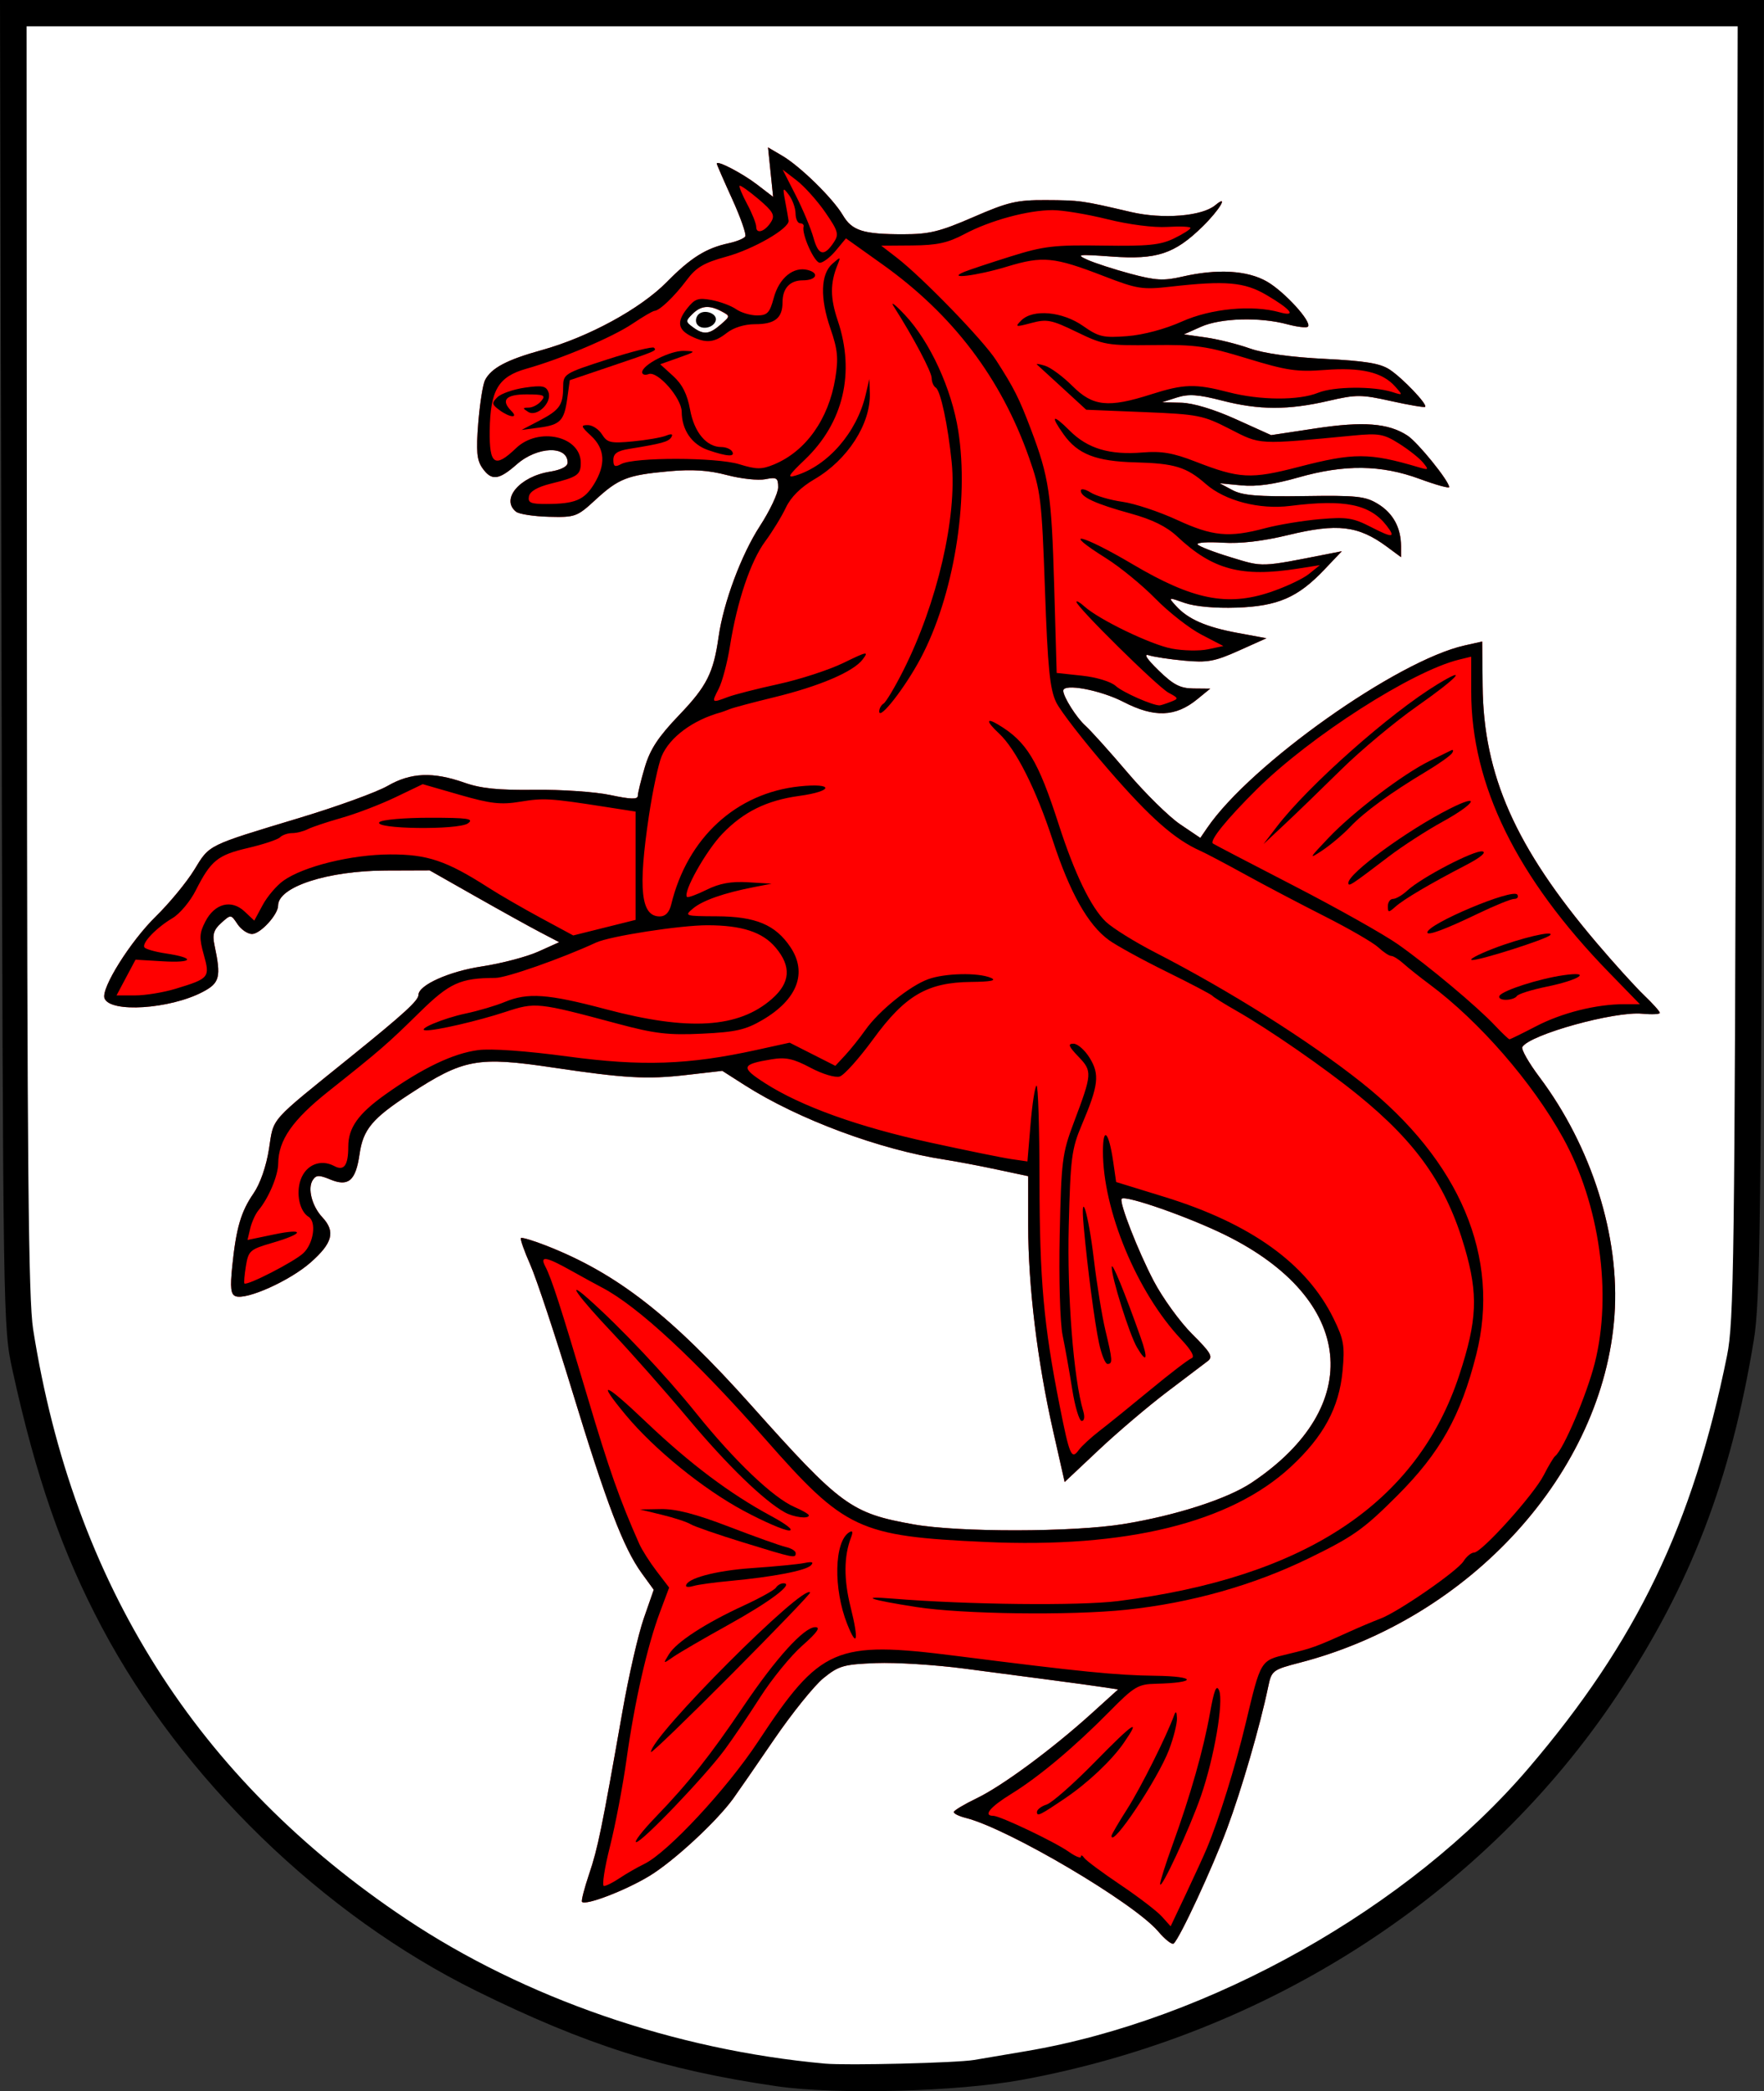 <?xml version="1.0" encoding="UTF-8" standalone="no"?>
<!-- Created with Inkscape (http://www.inkscape.org/) -->

<svg
   version="1.1"
   id="svg1115"
   width="536.197"
   height="635.558"
   viewBox="0 0 536.197 635.558"
   sodipodi:docname="1.svg"
   inkscape:version="1.2.2 (732a01da63, 2022-12-09, custom)"
   xmlns:inkscape="http://www.inkscape.org/namespaces/inkscape"
   xmlns:sodipodi="http://sodipodi.sourceforge.net/DTD/sodipodi-0.dtd"
   xmlns="http://www.w3.org/2000/svg"
   xmlns:svg="http://www.w3.org/2000/svg">
  <rect x="0" y="0" width="536.197" height="635.558" fill="#333333" stroke="none"/>
  <defs
     id="defs1119" />
  <sodipodi:namedview
     id="namedview1117"
     pagecolor="#ffffff"
     bordercolor="#000000"
     borderopacity="0.25"
     inkscape:showpageshadow="2"
     inkscape:pageopacity="0.0"
     inkscape:pagecheckerboard="0"
     inkscape:deskcolor="#d1d1d1"
     showgrid="false"
     inkscape:zoom="0.51316815"
     inkscape:cx="214.35469"
     inkscape:cy="85.741876"
     inkscape:window-width="1920"
     inkscape:window-height="1031"
     inkscape:window-x="0"
     inkscape:window-y="25"
     inkscape:window-maximized="1"
     inkscape:current-layer="layer4" />
  <g
     inkscape:groupmode="layer"
     id="layer4"
     inkscape:label="Layer 1">
    <path
       style="display:inline;fill:#000000;stroke-width:1.333"
       d="M 238.84,636.529 C 204.741,631.566 180.677,623.93 147.507,607.545 100.813,584.48 58.163,543.086 33.754,497.142 21.6,474.264 13.636,451.365 6.52,418.835 3.692,405.905 3.667,404.302 3.207,204.142 L 2.743,2.475 H 270.841 538.94 L 538.483,199.475 c -0.405,175.037 -0.7,198.487 -2.647,210.333 -7.007,42.638 -19.253,74.485 -41.457,107.814 -40.425,60.681 -106.099,103.14 -180.873,116.937 -19.782,3.65 -56.47,4.618 -74.667,1.97 z"
       transform="translate(-2.743,-2.475)"
       id="black" />
    <path
       style="fill:#ffffff;stroke-width:1.333"
       d="m 298.84,628.541 c 1.833,-0.313 8.928,-1.514 15.767,-2.668 55.883,-9.433 116.539,-43.596 152.806,-86.064 32.834,-38.449 49.917,-73.96 60.292,-125.333 2.088,-10.337 2.33,-28.586 2.758,-207.667 L 530.932,10.475 H 270.877 10.822 l 0.101,192.333 c 0.081,153.981 0.457,194.593 1.89,203.667 12.211,77.348 49.809,136.788 113.361,179.215 36.043,24.062 81.669,39.815 127.333,43.963 6.651,0.604 40.093,-0.216 45.333,-1.112 z"
       transform="translate(-2.743,-2.475)"
       id="white" />
    <g
       id="layer2"
       inkscape:label="Horse"
       transform="translate(31.666,44.803)">
      <path
         style="display:inline;fill:#ff0000;stroke-width:1.333"
         d="m 320.413,542.227 c -7.407,-8.743 -45.64,-31.294 -58.552,-34.535 -2.015,-0.506 -3.64,-1.304 -3.612,-1.775 0.028,-0.471 3.168,-2.355 6.978,-4.189 7.775,-3.742 22.954,-14.954 34.971,-25.83 l 8,-7.241 -4.667,-0.709 c -2.567,-0.39 -9.467,-1.337 -15.333,-2.105 -5.867,-0.768 -17.867,-2.346 -26.667,-3.508 -8.8,-1.161 -20.895,-1.923 -26.877,-1.692 -9.869,0.38 -11.352,0.803 -16,4.561 -2.817,2.278 -9.623,10.732 -15.123,18.786 -5.5,8.054 -11.055,16.09 -12.343,17.858 -5.171,7.093 -18.093,19.024 -25.434,23.484 -7.248,4.403 -19.342,9.055 -20.509,7.889 -0.282,-0.282 0.688,-4.079 2.156,-8.437 2.668,-7.921 3.81,-13.495 10.179,-49.679 1.867,-10.61 4.761,-23.218 6.43,-28.018 l 3.035,-8.726 -3.658,-5.045 c -5.536,-7.635 -10.697,-21.151 -21.078,-55.206 -5.19,-17.024 -10.945,-34.366 -12.79,-38.538 -1.845,-4.172 -3.125,-7.815 -2.844,-8.096 0.281,-0.281 3.739,0.753 7.684,2.298 21.523,8.427 37.918,21.201 62.382,48.603 27.24,30.511 30.251,32.717 49.306,36.115 13.691,2.442 48.403,2.393 63.714,-0.09 15.947,-2.586 31.625,-7.643 39.029,-12.588 34.823,-23.258 31.374,-55.825 -7.969,-75.247 -11.1,-5.479 -30.355,-12.216 -31.537,-11.033 -0.885,0.885 4.976,15.919 9.738,24.982 2.729,5.194 7.99,12.456 11.69,16.136 5.712,5.682 6.424,6.923 4.714,8.218 -1.107,0.839 -6.67,5.054 -12.361,9.366 -5.691,4.312 -15.02,12.236 -20.73,17.608 l -10.382,9.767 -3.53,-15.608 c -4.78,-21.137 -7.557,-43.992 -7.557,-62.209 v -15.131 l -9.667,-2.055 c -5.317,-1.13 -12.367,-2.466 -15.667,-2.969 -19.717,-3.004 -44.569,-12.25 -60.825,-22.63 l -6.825,-4.358 -11.175,1.284 c -11.679,1.342 -18.584,0.952 -40.166,-2.269 -23.067,-3.442 -27.294,-2.665 -43.675,8.027 -11.385,7.431 -14.167,10.765 -15.24,18.258 -1.156,8.078 -3.374,10.007 -8.882,7.725 -3.443,-1.426 -4.326,-1.398 -5.348,0.171 -1.64,2.519 -0.254,7.916 2.902,11.299 4.058,4.35 3.152,7.84 -3.569,13.756 -6.325,5.567 -19.531,11.493 -22.81,10.234 -1.443,-0.554 -1.665,-2.566 -0.998,-9.061 1.197,-11.662 2.646,-16.622 6.484,-22.193 2.015,-2.925 3.859,-8.234 4.685,-13.49 1.534,-9.758 -0.274,-7.719 24.833,-28 16.169,-13.061 20.609,-17.117 20.609,-18.827 0,-2.958 9.295,-7.134 19.223,-8.638 5.927,-0.898 13.651,-2.924 17.165,-4.503 l 6.388,-2.871 -5.721,-2.989 c -3.147,-1.644 -12.009,-6.555 -19.693,-10.913 l -13.972,-7.924 -13.361,0.048 c -17.668,0.064 -32.695,4.957 -32.695,10.645 0,2.757 -5.403,8.64 -7.934,8.64 -1.324,0 -3.309,-1.35 -4.411,-3 -2.002,-2.996 -2.008,-2.997 -4.936,-0.363 -2.29,2.059 -2.745,3.519 -2.077,6.667 2.086,9.835 1.646,11.582 -3.609,14.329 -9.985,5.218 -28.085,6.386 -29.798,1.924 -1.141,-2.972 7.833,-17.295 15.593,-24.889 4.122,-4.033 9.381,-10.414 11.687,-14.18 4.74,-7.741 3.701,-7.229 32.153,-15.823 11.367,-3.433 23.344,-7.787 26.617,-9.675 7.044,-4.064 13.798,-4.343 23.383,-0.966 4.993,1.759 10.35,2.301 21.333,2.158 8.067,-0.105 18.417,0.609 23,1.588 6.132,1.31 8.333,1.375 8.333,0.248 0,-0.843 0.959,-4.76 2.13,-8.705 1.632,-5.496 4.085,-9.215 10.494,-15.909 8.355,-8.727 10.387,-12.767 11.939,-23.733 1.471,-10.394 6.895,-24.949 12.529,-33.62 3.066,-4.719 5.575,-10.035 5.575,-11.814 0,-2.867 -0.445,-3.146 -3.914,-2.452 -2.153,0.431 -7.403,-0.139 -11.667,-1.265 -5.596,-1.478 -10.52,-1.796 -17.701,-1.143 -12.56,1.143 -15.215,2.181 -22.318,8.728 -5.519,5.087 -6.111,5.301 -14.081,5.097 -4.576,-0.118 -9.07,-0.809 -9.986,-1.537 -4.763,-3.781 1.083,-10.696 10.287,-12.168 3.373,-0.539 5.38,-1.571 5.38,-2.766 0,-5.258 -9.211,-4.95 -15.437,0.516 -5.539,4.864 -7.706,5.094 -10.493,1.116 -1.664,-2.375 -1.91,-5.117 -1.228,-13.667 0.469,-5.882 1.393,-11.745 2.053,-13.028 1.889,-3.674 6.634,-6.188 17.222,-9.122 14.164,-3.925 30,-12.544 38.032,-20.699 7.28,-7.392 11.928,-10.3 18.836,-11.788 2.375,-0.511 4.631,-1.437 5.014,-2.056 0.383,-0.619 -1.41,-5.748 -3.985,-11.397 -2.574,-5.649 -4.681,-10.483 -4.681,-10.743 0,-1.112 7.728,2.9 12.235,6.352 L 203.335,15.03 202.56,7.515 201.784,-2.881884e-6 206.095,2.531 c 5.473,3.213 15.414,12.953 18.428,18.057 2.802,4.744 6.162,5.807 18.341,5.807 7.922,0 11.148,-0.789 21.333,-5.219 10.512,-4.572 13.24,-5.212 22,-5.167 10.44,0.054 10.953,0.126 25.875,3.621 9.648,2.26 21.597,1.303 25.641,-2.053 4.275,-3.548 1.331,1.405 -3.85,6.478 -8.497,8.319 -13.924,10.11 -27.612,9.115 -10.273,-0.747 -10.996,-0.651 -7.388,0.977 2.2,0.993 8.078,2.901 13.062,4.242 7.665,2.061 10.096,2.198 15.768,0.889 10.623,-2.452 19.761,-1.928 25.71,1.474 5.368,3.07 13.837,12.379 12.49,13.726 -0.418,0.418 -3.252,0.089 -6.297,-0.73 -8.32,-2.24 -20.227,-1.897 -26.187,0.755 l -5.213,2.32 6.667,0.944 c 3.667,0.519 9.667,2.014 13.333,3.321 4.216,1.503 12.572,2.671 22.733,3.177 12.339,0.614 16.927,1.365 19.778,3.237 3.944,2.589 11.574,10.589 10.819,11.343 -0.247,0.247 -4.894,-0.54 -10.326,-1.748 -9.103,-2.025 -10.599,-2.03 -19.09,-0.061 -12.204,2.83 -21.069,2.808 -32.286,-0.082 -7.323,-1.887 -10.195,-2.082 -13.774,-0.939 l -4.521,1.444 5.832,0.136 c 3.611,0.084 9.929,1.986 16.59,4.993 l 10.758,4.857 13.531,-2.05 c 14.498,-2.197 22.139,-1.598 27.919,2.189 3.143,2.059 12.594,13.732 12.67,15.648 0.019,0.459 -4.017,-0.659 -8.967,-2.483 -11.706,-4.316 -22.889,-4.445 -36.932,-0.428 -7.251,2.074 -12.695,2.83 -17.235,2.394 l -6.636,-0.638 3.901,2.079 c 3.063,1.632 7.769,2.022 21.901,1.814 15.973,-0.235 18.492,0.037 22.367,2.415 4.565,2.802 6.967,7.226 6.967,12.834 v 3.314 l -4.333,-3.204 c -8.628,-6.379 -15.036,-7.137 -29.886,-3.537 -7.804,1.892 -14.563,2.682 -20.022,2.34 -4.533,-0.284 -7.952,-0.049 -7.599,0.523 0.353,0.572 4.905,2.334 10.114,3.916 9.977,3.03 8.755,3.074 29.726,-1.055 l 4,-0.787 -5.333,5.613 c -8.045,8.467 -14.129,11.098 -26.667,11.529 -6.471,0.223 -12.67,-0.34 -15.76,-1.429 -5.06,-1.784 -5.078,-1.778 -2.67,0.882 3.672,4.057 9.154,6.461 18.792,8.24 l 8.729,1.611 -8.43,3.783 c -7.291,3.272 -9.528,3.68 -16.562,3.024 -4.473,-0.418 -9.325,-1.154 -10.782,-1.637 -1.672,-0.554 -0.577,1.14 2.965,4.587 4.533,4.411 6.589,5.474 10.667,5.513 l 5.052,0.048 -3.931,3.213 c -6.626,5.416 -13.063,5.655 -22.41,0.834 -7.081,-3.652 -18.326,-5.745 -18.326,-3.41 0,1.845 4.014,8.197 6.7,10.604 1.635,1.465 7.407,7.878 12.827,14.252 5.42,6.374 12.617,13.453 15.993,15.731 l 6.138,4.143 2.098,-3.065 c 13.241,-19.345 57.693,-50.835 78.244,-55.429 l 5.333,-1.192 0.132,13.445 c 0.267,27.195 9.959,49.054 34.634,78.112 5.293,6.233 11.786,13.401 14.429,15.928 2.643,2.527 4.805,4.943 4.805,5.369 0,0.426 -2.405,0.544 -5.344,0.264 -8.444,-0.805 -34.102,6.307 -36.448,10.103 -0.414,0.67 1.913,4.769 5.17,9.11 15.932,21.229 24.54,48.548 22.841,72.489 -3.375,47.552 -43.626,91.995 -95.543,105.497 -8.421,2.19 -8.687,2.392 -9.732,7.412 -2.481,11.914 -8.089,31.225 -12.516,43.105 -4.514,12.111 -14.276,33.132 -16.194,34.872 -0.495,0.449 -2.603,-1.194 -4.685,-3.651 z"
         id="red" />
      <g
         id="layer1-3"
         inkscape:label="Lines"
         style="display:inline;fill:#000000">
        <path
           style="fill:#000000;stroke-width:1.333"
           d="m 119.451,245.596 c 0.727,-0.733 7.6,-1.333 15.272,-1.333 11.621,0 13.563,0.284 11.635,1.698 -2.877,2.11 -29.01,1.755 -26.907,-0.365 z"
           transform="translate(-35.774,-40.534)"
           id="path1322" />
        <path
           style="fill:#000000;stroke-width:1.333"
           d="m 392.256,246.93 c 9.564,-12.481 34.381,-34.469 48.785,-43.223 9.776,-5.941 6.043,-1.905 -6.121,6.617 -6.756,4.733 -17.152,13.406 -23.103,19.273 -5.951,5.867 -13.706,13.367 -17.234,16.667 l -6.414,6 z"
           transform="translate(-35.774,-40.534)"
           id="path1320" />
        <path
           style="fill:#000000;stroke-width:1.333"
           d="m 407.971,250.341 c 7.48,-7.864 22.667,-19.412 30.695,-23.341 2.918,-1.428 5.848,-2.871 6.511,-3.206 0.663,-0.335 0.813,0.026 0.333,0.802 -0.48,0.777 -4.023,3.296 -7.873,5.598 -10.778,6.446 -18.852,12.329 -23.117,16.846 -2.135,2.261 -5.982,5.506 -8.549,7.21 -4.187,2.781 -3.982,2.379 2,-3.91 z"
           transform="translate(-35.774,-40.534)"
           id="path1318" />
        <path
           style="fill:#000000;stroke-width:1.333"
           d="m 413.971,264.041 c 0,-2.894 17.846,-15.948 30.721,-22.472 9.825,-4.979 8.011,-1.652 -2.143,3.929 -4.816,2.647 -12.092,7.352 -16.17,10.456 -11.742,8.936 -12.407,9.37 -12.407,8.088 z"
           transform="translate(-35.774,-40.534)"
           id="path1316" />
        <path
           style="fill:#000000;stroke-width:1.333"
           d="m 425.971,271.136 c 0,-1.214 0.711,-2.207 1.581,-2.207 0.869,0 2.819,-1.143 4.333,-2.54 4.312,-3.979 20.45,-12.383 22.847,-11.897 1.307,0.265 -0.656,1.898 -4.967,4.133 -10.863,5.633 -18.877,10.356 -21.461,12.648 -2.116,1.877 -2.333,1.864 -2.333,-0.137 z"
           transform="translate(-35.774,-40.534)"
           id="path1314" />
        <path
           style="fill:#000000;stroke-width:1.333"
           d="m 437.971,279.134 c 0,-2.599 26.082,-13.561 27.358,-11.498 0.44,0.712 0.012,1.294 -0.95,1.294 -0.962,0 -5.948,2.024 -11.079,4.497 -9.807,4.727 -15.329,6.783 -15.329,5.707 z"
           transform="translate(-35.774,-40.534)"
           id="path1312" />
        <path
           style="fill:#000000;stroke-width:1.333"
           d="m 457.971,284.047 c 8.172,-3.171 18.792,-5.687 17.333,-4.106 -1.142,1.238 -21.265,7.66 -23.695,7.562 -1.268,-0.051 1.595,-1.606 6.361,-3.456 z"
           transform="translate(-35.774,-40.534)"
           id="path1310" />
        <path
           style="fill:#000000;stroke-width:1.333"
           d="m 459.908,298.365 c 1.013,-1.639 11.917,-5.144 19.396,-6.235 8.961,-1.307 5.012,1.411 -5.039,3.468 -4.605,0.942 -8.69,2.227 -9.079,2.856 -0.388,0.629 -1.906,1.143 -3.373,1.143 -1.467,0 -2.324,-0.554 -1.906,-1.231 z"
           transform="translate(-35.774,-40.534)"
           id="path1308" />
        <path
           style="fill:#ffffff;stroke-width:1.333"
           d="m 219.02,98.663 c 2.933,-2.544 2.936,-2.585 0.292,-4 -3.763,-2.014 -6.305,-1.782 -8.9,0.813 -2.102,2.102 -2.092,2.354 0.16,4 3.254,2.379 4.957,2.215 8.448,-0.813 z"
           id="path1303"
           transform="translate(-31.666,-44.803)" />
        <path
           style="fill:#000000;stroke-width:1.333"
           d="m 215.945,94.221 c -0.518,-0.838 -0.314,-2.151 0.453,-2.918 1.792,-1.792 5.97,-0.229 5.241,1.961 -0.742,2.229 -4.515,2.863 -5.693,0.957 z"
           transform="translate(-35.774,-40.534)"
           id="path1306" />
        <path
           style="fill:#000000;stroke-width:1.333"
           d="m 214.383,98.004 c -4.222,-2.04 -4.641,-4.422 -1.484,-8.436 2.399,-3.05 3.426,-3.41 7.524,-2.642 2.61,0.49 5.96,1.741 7.444,2.78 1.484,1.039 4.341,1.89 6.35,1.89 3.133,0 3.856,-0.759 5.089,-5.337 1.629,-6.049 5.979,-9.608 10.347,-8.466 3.634,0.95 2.593,3.136 -1.494,3.136 -3.951,0 -6.188,2.41 -6.188,6.667 0,4.815 -2.33,6.667 -8.39,6.667 -3.171,0 -6.509,1.037 -8.58,2.667 -3.742,2.944 -6.23,3.195 -10.619,1.074 z m 8.811,-3.644 c 2.933,-2.544 2.936,-2.585 0.292,-4 -3.763,-2.014 -6.305,-1.782 -8.9,0.813 -2.102,2.102 -2.092,2.354 0.16,4 3.254,2.379 4.957,2.215 8.448,-0.813 z"
           transform="translate(-35.774,-40.534)"
           id="path1304" />
        <path
           style="fill:#000000;stroke-width:1.333"
           d="m 155.893,120.345 c -2.299,-1.704 -2.365,-2.14 -0.588,-3.897 1.1,-1.088 4.843,-2.392 8.318,-2.897 5.248,-0.763 6.465,-0.536 7.185,1.341 1.21,3.152 -3.479,7.722 -6.17,6.015 -1.738,-1.103 -1.716,-1.272 0.17,-1.289 1.194,-0.011 2.917,-0.92 3.83,-2.02 1.435,-1.729 0.824,-2 -4.503,-2 -6.315,0 -7.886,1.744 -4.563,5.067 2.252,2.252 -0.536,2.011 -3.678,-0.319 z"
           transform="translate(-35.774,-40.534)"
           id="path1302" />
        <path
           style="fill:#000000;stroke-width:1.333"
           d="m 167.9,123.656 c 6.293,-3.288 7.358,-4.759 7.384,-10.205 0.02,-4.073 0.256,-4.222 13.429,-8.48 7.375,-2.384 13.761,-3.982 14.191,-3.552 0.896,0.896 0.887,0.9 -14.266,6.026 l -11.333,3.834 -0.76,5.519 c -0.942,6.844 -2.118,8.051 -8.689,8.919 l -5.218,0.689 z"
           transform="translate(-35.774,-40.534)"
           id="path1300" />
        <path
           style="fill:#000000;stroke-width:1.333"
           d="m 219.34,132.521 c -4.934,-1.695 -7.983,-6.118 -8.015,-11.628 -0.024,-4.185 -7.332,-12.513 -10.06,-11.466 -1.078,0.413 -1.959,0.162 -1.959,-0.559 0,-2.254 8.476,-6.6 12.667,-6.495 3.794,0.095 3.712,0.202 -1.591,2.081 l -5.591,1.981 3.936,3.581 c 2.781,2.53 4.289,5.525 5.141,10.207 1.257,6.915 4.985,11.374 9.509,11.374 1.342,0 2.811,0.6 3.264,1.333 1.067,1.726 -1.505,1.582 -7.299,-0.409 z"
           transform="translate(-35.774,-40.534)"
           id="path1298" />
        <path
           style="fill:#000000;stroke-width:1.333"
           d="m 271.359,212.008 c -0.03,-0.873 0.561,-1.968 1.312,-2.433 0.752,-0.465 3.471,-5.023 6.043,-10.13 10.278,-20.41 16.347,-46.536 14.677,-63.183 -1.131,-11.275 -3.378,-21.817 -4.842,-22.722 -0.684,-0.423 -1.244,-1.726 -1.244,-2.895 0,-1.893 -5.608,-12.487 -11.496,-21.716 -1.17,-1.833 0.37,-0.67 3.422,2.584 7.557,8.06 14.142,22.386 16.153,35.141 3.374,21.399 -1.437,50.41 -11.484,69.248 -4.721,8.851 -12.45,18.777 -12.541,16.105 z"
           transform="translate(-35.774,-40.534)"
           id="path1296" />
        <path
           style="fill:#000000;stroke-width:1.333"
           d="m 349.708,405.222 c -2.294,-3.919 -7.781,-21.404 -7.668,-24.436 0.064,-1.721 3.855,7.508 8.735,21.27 2.418,6.818 1.926,8.277 -1.067,3.166 z"
           transform="translate(-35.774,-40.534)"
           id="path1294" />
        <path
           style="fill:#000000;stroke-width:1.333"
           d="m 338.172,403.93 c -1.336,-6.248 -3.518,-22.879 -4.651,-35.449 -1.098,-12.185 1.395,-4.211 3.059,9.783 0.916,7.7 2.503,17.498 3.528,21.774 2.195,9.16 2.262,10.226 0.64,10.226 -0.673,0 -1.832,-2.85 -2.577,-6.333 z"
           transform="translate(-35.774,-40.534)"
           id="path1292" />
        <path
           style="fill:#000000;stroke-width:1.333"
           d="m 330.02,417.93 c -0.84,-5.317 -2.15,-12.667 -2.91,-16.333 -0.783,-3.774 -1.165,-17.079 -0.881,-30.667 0.47,-22.436 0.748,-24.651 4.269,-34 5.631,-14.952 5.677,-15.613 1.396,-20.082 -2.977,-3.108 -3.284,-3.918 -1.485,-3.918 1.248,0 3.466,1.95 4.93,4.333 3.086,5.027 2.697,8.323 -2.401,20.333 -3.084,7.266 -3.448,10.08 -3.966,30.667 -0.53,21.069 1.467,46.598 4.406,56.333 0.528,1.75 0.336,3 -0.462,3 -0.752,0 -2.055,-4.35 -2.895,-9.667 z"
           transform="translate(-35.774,-40.534)"
           id="path1290" />
        <path
           style="fill:#000000;stroke-width:1.333"
           d="m 242.638,455.359 c -6.415,-3.583 -17.447,-14.281 -29.249,-28.363 -6.998,-8.35 -17.38,-20.101 -23.071,-26.114 -10.455,-11.048 -14.545,-16.753 -7.612,-10.619 9.951,8.805 23.584,23.248 33.021,34.984 11.682,14.527 23.417,25.715 29.911,28.516 2.383,1.028 4.333,2.161 4.333,2.518 0,1.176 -4.617,0.596 -7.333,-0.922 z"
           transform="translate(-35.774,-40.534)"
           id="path1288" />
        <path
           style="fill:#000000;stroke-width:1.333"
           d="m 230.162,454.903 c -12.346,-6.628 -27.188,-18.685 -35.858,-29.128 -9.064,-10.919 -6.601,-10.038 6.325,2.263 13.218,12.578 25.357,21.699 37.831,28.423 4.799,2.587 7.075,4.411 5.511,4.416 -1.467,0.004 -7.681,-2.684 -13.809,-5.974 z"
           transform="translate(-35.774,-40.534)"
           id="path1286" />
        <path
           style="fill:#000000;stroke-width:1.333"
           d="m 229.971,464.495 c -7.7,-2.372 -14.879,-4.859 -15.952,-5.528 -1.074,-0.668 -4.974,-1.949 -8.667,-2.846 l -6.714,-1.631 6.419,-0.113 c 4.522,-0.08 10.63,1.506 20.667,5.367 7.836,3.014 15.597,5.784 17.247,6.155 1.65,0.371 3,1.205 3,1.853 0,1.64 -0.307,1.578 -16,-3.257 z"
           transform="translate(-35.774,-40.534)"
           id="path1284" />
        <path
           style="fill:#000000;stroke-width:1.333"
           d="m 212.638,477.72 c 0,-2.23 8.966,-4.65 20.027,-5.406 6.952,-0.475 14.139,-1.173 15.973,-1.552 2.351,-0.486 2.922,-0.269 1.938,0.734 -1.562,1.593 -11.578,3.515 -24.605,4.722 -4.767,0.442 -9.717,1.122 -11,1.513 -1.283,0.391 -2.333,0.385 -2.333,-0.012 z"
           transform="translate(-35.774,-40.534)"
           id="path1282" />
        <path
           style="fill:#000000;stroke-width:1.333"
           d="m 282.673,484.146 c -14.183,-2.204 -17.619,-3.401 -7.369,-2.567 22.982,1.87 56.856,2.239 68.688,0.75 56.785,-7.147 90.933,-29.78 103.705,-68.732 5.448,-16.615 5.779,-24.445 1.635,-38.667 -5.529,-18.973 -14.525,-31.853 -32.382,-46.36 -10.17,-8.262 -27.073,-19.969 -36.978,-25.611 -3.667,-2.089 -6.967,-4.149 -7.333,-4.58 -0.367,-0.43 -6.667,-3.738 -14,-7.351 -7.333,-3.613 -15.199,-7.929 -17.48,-9.592 -6.366,-4.642 -11.86,-14.415 -17.061,-30.348 -5.043,-15.45 -11.169,-27.629 -16.312,-32.428 -3.908,-3.647 -4.065,-4.965 -0.325,-2.742 8.713,5.181 12.17,10.867 18.451,30.345 4.85,15.039 9.827,25.31 14.355,29.622 2.038,1.941 8.805,6.151 15.039,9.356 22.547,11.592 46.659,26.79 62.667,39.497 29.962,23.784 42.341,53.14 34.869,82.689 -4.73,18.706 -10.961,29.812 -24.091,42.943 -10.143,10.143 -13.296,12.373 -26.803,18.957 -16.879,8.227 -35.88,13.584 -55.509,15.649 -16.864,1.774 -49.764,1.347 -63.764,-0.829 z"
           transform="translate(-35.774,-40.534)"
           id="path1280" />
        <path
           style="fill:#000000;stroke-width:1.333"
           d="m 261.631,489.318 c -4.264,-10.74 -3.955,-25.068 0.603,-27.884 1.048,-0.647 1.218,-0.145 0.545,1.609 -2.186,5.696 -2.221,12.73 -0.106,21.164 2.519,10.046 1.976,12.712 -1.042,5.111 z"
           transform="translate(-35.774,-40.534)"
           id="path1278" />
        <path
           style="fill:#000000;stroke-width:1.333"
           d="m 207.445,498.494 c 2.297,-3.726 11.02,-9.4 22.796,-14.829 4.915,-2.266 9.301,-4.708 9.745,-5.428 0.445,-0.719 1.466,-1.308 2.27,-1.308 3.36,0 -4.002,5.552 -16.703,12.595 -7.47,4.143 -15.019,8.535 -16.775,9.759 -3.16,2.204 -3.174,2.195 -1.333,-0.79 z"
           transform="translate(-35.774,-40.534)"
           id="path1276" />
        <path
           style="fill:#000000;stroke-width:1.333"
           d="m 201.971,528.218 c 0,-4.777 46.595,-51.459 48.384,-48.474 0.171,0.286 -10.645,11.532 -24.036,24.992 -13.391,13.46 -24.347,24.027 -24.347,23.482 z"
           transform="translate(-35.774,-40.534)"
           id="path1274" />
        <path
           style="fill:#000000;stroke-width:1.333"
           d="m 319.305,546.432 c 0,-0.727 1.315,-1.74 2.923,-2.25 1.608,-0.51 8.208,-6.324 14.667,-12.92 11.808,-12.058 14.214,-13.656 8.84,-5.871 -3.671,5.318 -10.889,12.147 -17.763,16.805 -7.758,5.257 -8.667,5.701 -8.667,4.236 z"
           transform="translate(-35.774,-40.534)"
           id="path1272" />
        <path
           style="fill:#000000;stroke-width:1.333"
           d="m 341.971,553.701 c 0,-0.396 2.143,-4.07 4.762,-8.164 4.1,-6.409 12.039,-22.281 14.309,-28.607 0.467,-1.3 0.755,-0.956 0.823,0.986 0.058,1.642 -1.022,5.952 -2.399,9.576 -3.407,8.966 -17.496,30.071 -17.496,26.209 z"
           transform="translate(-35.774,-40.534)"
           id="path1270" />
        <path
           style="fill:#000000;stroke-width:1.333"
           d="m 203.445,547.93 c 9.945,-10.316 16.493,-18.577 26.661,-33.634 9.934,-14.71 18.4,-24.033 21.824,-24.033 1.707,0 0.55,1.643 -3.941,5.596 -3.497,3.078 -9.251,10.128 -12.788,15.667 -3.537,5.539 -8.41,12.739 -10.83,16.001 -6.096,8.218 -25.095,28.069 -26.863,28.069 -0.799,0 1.873,-3.45 5.937,-7.667 z"
           transform="translate(-35.774,-40.534)"
           id="path1268" />
        <path
           style="fill:#000000;stroke-width:1.333"
           d="m 356.744,568.36 c -0.058,-0.68 1.65,-6.08 3.797,-12 5.431,-14.977 9.397,-28.939 11.366,-40.012 1.243,-6.992 1.954,-8.762 2.76,-6.872 1.449,3.398 -1.485,20.487 -5.515,32.121 -3.413,9.852 -12.228,28.865 -12.408,26.763 z"
           transform="translate(-35.774,-40.534)"
           id="path1266" />
        <path
           style="display:inline;fill:#000000;stroke-width:1.333"
           d="m 356.187,582.761 c -7.407,-8.743 -45.64,-31.294 -58.552,-34.535 -2.015,-0.506 -3.64,-1.304 -3.612,-1.775 0.029,-0.47 3.168,-2.355 6.978,-4.189 7.775,-3.742 22.954,-14.954 34.971,-25.83 l 8,-7.241 -4.667,-0.709 c -2.567,-0.39 -9.467,-1.337 -15.333,-2.105 -5.867,-0.768 -17.867,-2.346 -26.667,-3.508 -8.8,-1.161 -20.895,-1.923 -26.877,-1.692 -9.87,0.38 -11.352,0.803 -16,4.561 -2.817,2.278 -9.623,10.732 -15.123,18.786 -5.5,8.054 -11.055,16.09 -12.343,17.858 -5.171,7.093 -18.093,19.024 -25.434,23.484 -7.248,4.403 -19.342,9.055 -20.509,7.889 -0.282,-0.282 0.688,-4.079 2.156,-8.437 2.668,-7.921 3.81,-13.495 10.179,-49.679 1.867,-10.61 4.761,-23.218 6.43,-28.018 l 3.035,-8.726 -3.658,-5.045 c -5.536,-7.635 -10.697,-21.151 -21.078,-55.206 -5.19,-17.024 -10.945,-34.366 -12.79,-38.538 -1.845,-4.172 -3.125,-7.815 -2.844,-8.096 0.281,-0.281 3.739,0.753 7.684,2.298 21.523,8.427 37.918,21.201 62.382,48.603 27.24,30.511 30.251,32.717 49.306,36.116 13.691,2.442 48.403,2.393 63.714,-0.09 15.947,-2.586 31.625,-7.643 39.029,-12.588 34.823,-23.258 31.374,-55.825 -7.969,-75.247 -11.1,-5.479 -30.355,-12.216 -31.537,-11.033 -0.885,0.885 4.976,15.919 9.738,24.982 2.729,5.194 7.99,12.456 11.69,16.136 5.712,5.682 6.424,6.923 4.714,8.218 -1.107,0.839 -6.67,5.054 -12.361,9.366 -5.691,4.312 -15.02,12.236 -20.73,17.608 l -10.382,9.767 -3.53,-15.608 c -4.78,-21.137 -7.557,-43.992 -7.557,-62.209 v -15.131 l -9.667,-2.055 c -5.317,-1.13 -12.367,-2.466 -15.667,-2.969 -19.717,-3.004 -44.569,-12.25 -60.825,-22.63 l -6.825,-4.358 -11.175,1.284 c -11.679,1.342 -18.584,0.952 -40.166,-2.269 -23.067,-3.442 -27.294,-2.665 -43.675,8.027 -11.385,7.431 -14.167,10.765 -15.24,18.258 -1.156,8.078 -3.374,10.007 -8.882,7.725 -3.443,-1.426 -4.326,-1.398 -5.348,0.171 -1.64,2.519 -0.254,7.916 2.902,11.299 4.058,4.35 3.152,7.84 -3.569,13.756 -6.325,5.567 -19.531,11.493 -22.81,10.234 -1.443,-0.554 -1.665,-2.566 -0.998,-9.061 1.197,-11.662 2.646,-16.622 6.484,-22.193 2.015,-2.925 3.859,-8.234 4.685,-13.49 1.534,-9.758 -0.274,-7.719 24.833,-28 16.169,-13.061 20.609,-17.117 20.609,-18.827 0,-2.958 9.295,-7.134 19.223,-8.638 5.927,-0.898 13.651,-2.924 17.165,-4.503 l 6.388,-2.871 -5.721,-2.989 c -3.147,-1.644 -12.009,-6.555 -19.693,-10.913 l -13.972,-7.924 -13.361,0.048 c -17.668,0.064 -32.695,4.957 -32.695,10.645 0,2.757 -5.403,8.64 -7.934,8.64 -1.324,0 -3.309,-1.35 -4.411,-3 -2.002,-2.996 -2.008,-2.997 -4.936,-0.363 -2.29,2.059 -2.745,3.519 -2.077,6.667 2.086,9.835 1.646,11.582 -3.609,14.329 -9.985,5.218 -28.085,6.386 -29.798,1.924 -1.141,-2.972 7.833,-17.295 15.593,-24.889 4.122,-4.033 9.381,-10.414 11.687,-14.18 4.74,-7.741 3.701,-7.229 32.153,-15.823 11.367,-3.433 23.344,-7.787 26.617,-9.675 7.044,-4.064 13.798,-4.343 23.383,-0.966 4.993,1.759 10.35,2.301 21.333,2.158 8.067,-0.105 18.417,0.609 23,1.588 6.132,1.31 8.333,1.375 8.333,0.248 0,-0.843 0.959,-4.76 2.13,-8.705 1.632,-5.496 4.085,-9.215 10.494,-15.909 8.355,-8.727 10.387,-12.767 11.939,-23.733 1.471,-10.394 6.895,-24.949 12.529,-33.62 3.066,-4.719 5.575,-10.035 5.575,-11.814 0,-2.867 -0.445,-3.146 -3.914,-2.452 -2.153,0.431 -7.403,-0.139 -11.667,-1.265 -5.596,-1.478 -10.52,-1.796 -17.701,-1.143 -12.56,1.143 -15.215,2.181 -22.318,8.728 -5.519,5.087 -6.111,5.301 -14.081,5.097 -4.576,-0.118 -9.07,-0.809 -9.986,-1.537 -4.763,-3.781 1.083,-10.696 10.287,-12.168 3.373,-0.539 5.38,-1.571 5.38,-2.766 0,-5.258 -9.211,-4.95 -15.437,0.516 -5.539,4.864 -7.706,5.094 -10.493,1.116 -1.664,-2.375 -1.91,-5.117 -1.228,-13.667 0.469,-5.882 1.393,-11.745 2.053,-13.028 1.889,-3.674 6.634,-6.188 17.222,-9.122 14.164,-3.925 30,-12.544 38.032,-20.699 7.28,-7.392 11.928,-10.3 18.836,-11.788 2.375,-0.511 4.631,-1.437 5.014,-2.056 0.383,-0.619 -1.41,-5.748 -3.985,-11.397 -2.574,-5.649 -4.681,-10.483 -4.681,-10.743 0,-1.112 7.728,2.9 12.235,6.352 l 4.902,3.754 -0.776,-7.515 -0.776,-7.515 4.311,2.531 c 5.473,3.213 15.414,12.953 18.428,18.057 2.802,4.744 6.162,5.807 18.341,5.807 7.922,0 11.148,-0.789 21.333,-5.219 10.512,-4.572 13.24,-5.212 22,-5.167 10.44,0.054 10.953,0.126 25.875,3.621 9.648,2.26 21.597,1.303 25.641,-2.053 4.275,-3.548 1.331,1.405 -3.85,6.478 -8.497,8.319 -13.924,10.11 -27.612,9.115 -10.273,-0.747 -10.996,-0.651 -7.388,0.977 2.2,0.993 8.078,2.901 13.062,4.242 7.665,2.061 10.096,2.198 15.768,0.889 10.623,-2.452 19.761,-1.928 25.71,1.474 5.368,3.07 13.837,12.379 12.49,13.726 -0.418,0.418 -3.252,0.089 -6.297,-0.73 -8.32,-2.24 -20.227,-1.897 -26.187,0.755 l -5.213,2.32 6.667,0.944 c 3.667,0.519 9.667,2.014 13.333,3.321 4.216,1.503 12.572,2.671 22.733,3.177 12.339,0.614 16.927,1.365 19.778,3.237 3.944,2.589 11.574,10.589 10.819,11.343 -0.247,0.247 -4.894,-0.54 -10.326,-1.748 -9.103,-2.025 -10.599,-2.03 -19.09,-0.061 -12.204,2.83 -21.069,2.808 -32.286,-0.082 -7.323,-1.887 -10.195,-2.082 -13.774,-0.939 l -4.521,1.444 5.832,0.136 c 3.611,0.084 9.929,1.986 16.59,4.993 l 10.758,4.857 13.531,-2.05 c 14.498,-2.197 22.139,-1.598 27.919,2.189 3.143,2.059 12.594,13.732 12.67,15.648 0.018,0.459 -4.017,-0.659 -8.967,-2.483 -11.706,-4.316 -22.889,-4.445 -36.932,-0.428 -7.251,2.074 -12.695,2.83 -17.235,2.394 l -6.636,-0.638 3.901,2.079 c 3.063,1.632 7.769,2.022 21.901,1.814 15.973,-0.235 18.492,0.037 22.367,2.415 4.565,2.802 6.967,7.226 6.967,12.834 v 3.314 l -4.333,-3.204 c -8.628,-6.379 -15.036,-7.137 -29.886,-3.537 -7.804,1.892 -14.563,2.682 -20.022,2.34 -4.533,-0.284 -7.952,-0.049 -7.599,0.523 0.353,0.572 4.905,2.334 10.114,3.917 9.977,3.03 8.755,3.074 29.726,-1.055 l 4,-0.787 -5.333,5.613 c -8.045,8.467 -14.129,11.098 -26.667,11.529 -6.471,0.223 -12.67,-0.34 -15.76,-1.429 -5.06,-1.784 -5.078,-1.778 -2.67,0.882 3.672,4.057 9.154,6.461 18.792,8.24 l 8.729,1.611 -8.43,3.783 c -7.291,3.272 -9.528,3.68 -16.562,3.024 -4.473,-0.418 -9.325,-1.154 -10.782,-1.637 -1.672,-0.554 -0.577,1.14 2.965,4.587 4.533,4.411 6.589,5.474 10.667,5.513 l 5.052,0.048 -3.931,3.213 c -6.626,5.416 -13.063,5.655 -22.41,0.834 -7.081,-3.652 -18.326,-5.745 -18.326,-3.41 0,1.845 4.014,8.197 6.7,10.604 1.635,1.465 7.407,7.878 12.827,14.252 5.42,6.374 12.617,13.453 15.993,15.731 l 6.138,4.143 2.098,-3.065 c 13.241,-19.345 57.693,-50.835 78.244,-55.429 l 5.333,-1.192 0.132,13.445 c 0.267,27.195 9.959,49.054 34.634,78.112 5.293,6.233 11.786,13.401 14.429,15.928 2.643,2.527 4.805,4.943 4.805,5.369 0,0.426 -2.405,0.544 -5.344,0.264 -8.444,-0.805 -34.102,6.307 -36.448,10.103 -0.414,0.67 1.913,4.769 5.17,9.11 15.932,21.229 24.54,48.548 22.841,72.489 -3.375,47.552 -43.626,91.995 -95.543,105.496 -8.421,2.19 -8.687,2.392 -9.732,7.412 -2.481,11.914 -8.089,31.225 -12.516,43.105 -4.514,12.111 -14.276,33.132 -16.194,34.872 -0.495,0.449 -2.603,-1.194 -4.685,-3.651 z m 14.757,-25.284 c 3.707,-8.861 8.639,-24.715 11.785,-37.881 4.656,-19.49 4.445,-19.139 12.747,-21.133 7.472,-1.794 8.659,-2.223 18.496,-6.678 3.3,-1.495 7.662,-3.338 9.693,-4.097 5.432,-2.029 23.429,-14.455 25.319,-17.483 0.896,-1.435 2.329,-2.61 3.184,-2.61 2.319,0 18.157,-17.584 21.178,-23.513 1.444,-2.835 3.012,-5.454 3.483,-5.821 2.501,-1.947 9.589,-18.585 12.034,-28.25 5.32,-21.03 1.486,-48.292 -9.623,-68.417 -9.318,-16.881 -25.471,-35.462 -40.599,-46.704 -2.933,-2.179 -6.496,-5.012 -7.918,-6.296 -1.422,-1.283 -3.098,-2.333 -3.724,-2.333 -0.626,0 -2.396,-1.172 -3.934,-2.605 -1.538,-1.433 -8.863,-5.674 -16.278,-9.426 -7.415,-3.751 -18.281,-9.466 -24.148,-12.699 -5.867,-3.233 -11.994,-6.468 -13.617,-7.189 -7.818,-3.473 -15.203,-9.977 -27.785,-24.472 -7.547,-8.694 -14.787,-18.012 -16.089,-20.708 -1.925,-3.986 -2.561,-10.377 -3.406,-34.235 -0.973,-27.472 -1.282,-30.021 -4.862,-40.172 -8.514,-24.137 -23.134,-43.402 -44.508,-58.648 l -11.124,-7.934 -3.073,3.71 c -1.69,2.041 -3.881,3.71 -4.868,3.71 -1.655,0 -5.568,-8.71 -4.942,-11 0.15,-0.55 -0.327,-1 -1.06,-1 -0.733,0 -1.352,-1.35 -1.376,-3 -0.023,-1.65 -0.934,-4.18 -2.024,-5.621 -1.846,-2.441 -1.922,-2.304 -1.117,2 0.476,2.542 0.937,5.158 1.024,5.814 0.313,2.346 -10.659,8.69 -18.946,10.955 -6.784,1.854 -9.136,3.241 -12,7.075 -3.744,5.013 -8.253,9.326 -9.828,9.4 -0.513,0.024 -3.513,1.78 -6.667,3.902 -6.123,4.12 -21.527,10.648 -32.306,13.693 -8.499,2.401 -10.929,6.512 -11.101,18.783 -0.146,10.397 1.549,11.535 7.99,5.364 6.86,-6.572 19.684,-3.686 19.684,4.431 0,3.658 -0.946,4.32 -9.051,6.325 -4.105,1.016 -6.405,2.348 -6.698,3.88 -0.37,1.933 0.541,2.33 5.318,2.315 8.661,-0.027 11.468,-1.187 14.416,-5.957 3.694,-5.977 3.417,-10.803 -0.846,-14.755 -3.097,-2.87 -3.218,-3.27 -0.987,-3.27 1.397,0 3.339,1.278 4.315,2.841 1.571,2.515 2.639,2.759 9.321,2.124 4.151,-0.395 8.695,-1.175 10.099,-1.734 1.71,-0.681 2.255,-0.536 1.651,0.44 -0.869,1.406 -2.798,1.941 -12.918,3.579 -3.49,0.565 -4.714,1.426 -4.714,3.317 0,2.044 0.478,2.298 2.395,1.272 3.953,-2.116 28.937,-2.075 35.866,0.058 5.252,1.617 6.819,1.627 10.581,0.069 9.661,-4.002 16.601,-13.765 18.625,-26.201 0.989,-6.074 0.73,-8.72 -1.471,-15.083 -3.216,-9.292 -2.993,-16.579 0.601,-19.725 2.502,-2.19 2.57,-2.173 1.536,0.376 -2.257,5.565 -2.236,10.043 0.077,16.908 5.335,15.829 1.73,31.073 -9.996,42.267 -5.031,4.803 -5.526,5.66 -2.785,4.821 9.795,-2.998 18.558,-13.086 21.248,-24.463 l 1.151,-4.865 0.134,4.376 c 0.283,9.254 -6.765,20.2 -16.771,26.045 -4.218,2.464 -7.226,5.444 -8.748,8.667 -1.276,2.702 -4.098,7.312 -6.27,10.245 -4.448,6.005 -8.559,18.209 -10.724,31.834 -0.801,5.042 -2.349,10.892 -3.439,13 -2.224,4.3 -2.151,4.364 2.799,2.482 1.954,-0.743 8.888,-2.515 15.408,-3.938 6.52,-1.423 15.423,-4.328 19.783,-6.455 7.179,-3.502 7.726,-3.6 5.792,-1.036 -2.837,3.76 -13.133,8.153 -27.03,11.531 -6.233,1.515 -12.233,3.114 -13.333,3.554 -1.1,0.439 -2.3,0.88 -2.667,0.98 -8.544,2.316 -15.663,7.584 -18.087,13.385 -0.992,2.374 -2.728,10.501 -3.859,18.059 -3.344,22.363 -2.455,30.606 3.3,30.606 1.726,0 2.892,-1.228 3.485,-3.667 4.912,-20.233 19.742,-33.859 39.037,-35.868 10.488,-1.092 10.361,1.46 -0.145,2.905 -9.878,1.359 -16.894,4.813 -23.334,11.489 -5,5.183 -12.112,17.871 -10.769,19.214 0.285,0.285 2.976,-0.699 5.98,-2.185 3.944,-1.951 7.444,-2.583 12.594,-2.273 l 7.132,0.43 -5.333,1.037 c -9.116,1.773 -15.61,4.046 -18.529,6.486 -2.726,2.278 -2.523,2.346 7.196,2.391 11.862,0.055 17.84,2.557 22.403,9.376 5.222,7.803 2.106,15.911 -8.504,22.13 -5.122,3.001 -8.116,3.682 -18.343,4.167 -10.261,0.487 -14.362,0.007 -25.556,-2.993 -24.578,-6.585 -25.069,-6.636 -34.339,-3.591 -8.297,2.725 -21.016,5.669 -24.06,5.567 -3.181,-0.106 5.227,-3.662 12.084,-5.11 3.86,-0.816 9.184,-2.387 11.83,-3.493 7.025,-2.935 13.109,-2.505 30.728,2.175 25.259,6.709 40.398,5.771 50.538,-3.131 5.604,-4.92 5.962,-9.841 1.133,-15.579 -3.982,-4.733 -10.256,-6.79 -20.74,-6.801 -8.25,-0.008 -29.638,3.313 -33.841,5.255 -10.544,4.871 -27.257,10.74 -30.62,10.752 -10.691,0.039 -13.919,1.508 -23.068,10.498 -9.827,9.658 -11.9,11.454 -27.646,23.957 -10.936,8.684 -15.232,14.842 -15.298,21.929 -0.035,3.732 -2.888,10.498 -6.017,14.267 -0.913,1.1 -2.033,3.574 -2.489,5.498 l -0.829,3.498 7.956,-1.66 c 9.684,-2.021 9.346,-0.301 -0.505,2.563 -6.688,1.944 -7.182,2.381 -7.934,7.017 -0.441,2.719 -0.646,5.101 -0.454,5.293 0.78,0.78 15.114,-6.583 17.903,-9.196 3.132,-2.934 4.075,-9.524 1.584,-11.063 -2.708,-1.673 -3.857,-7.059 -2.399,-11.241 1.592,-4.566 6.076,-6.4 10.224,-4.18 2.972,1.591 4.257,-0.193 4.257,-5.909 0,-5.714 3.027,-9.977 11.238,-15.825 11.316,-8.059 20.627,-12.511 28.246,-13.506 3.969,-0.518 14.596,0.238 27.183,1.935 22.596,3.046 36.781,2.557 57.428,-1.98 l 10.068,-2.212 6.944,3.519 6.944,3.519 2.975,-3.199 c 1.636,-1.759 4.411,-5.23 6.167,-7.712 4.12,-5.825 13.482,-13.389 19.082,-15.418 5.102,-1.848 15.205,-2.065 19.06,-0.409 1.867,0.802 0.046,1.174 -6.072,1.24 -13.24,0.142 -20.008,4.098 -29.676,17.348 -4.261,5.84 -8.844,10.965 -10.183,11.391 -1.375,0.437 -5.252,-0.724 -8.904,-2.666 -5.193,-2.761 -7.522,-3.265 -11.817,-2.559 -9.266,1.525 -9.514,2.435 -1.979,7.27 10.907,6.999 28.254,13.243 49.964,17.985 11,2.403 22.2,4.688 24.889,5.078 l 4.889,0.71 0.937,-11.251 c 0.515,-6.188 1.333,-11.496 1.817,-11.795 0.484,-0.299 0.893,12.76 0.909,29.02 0.03,29.909 1.271,43.755 6.109,68.169 3.028,15.282 3.597,16.61 5.814,13.578 0.893,-1.221 3.758,-3.862 6.367,-5.869 2.609,-2.007 9.584,-7.647 15.499,-12.535 5.915,-4.888 11.509,-9.163 12.429,-9.5 1.085,-0.398 -0.038,-2.432 -3.189,-5.78 -13.401,-14.239 -23.8,-39.274 -23.744,-57.167 0.024,-7.8 1.81,-5.892 3.143,3.359 l 0.868,6.025 14.643,4.51 c 26.327,8.109 43.289,20.308 51.459,37.007 3.11,6.357 3.437,8.265 2.724,15.901 -1.044,11.179 -5.765,19.912 -15.776,29.18 -18.329,16.969 -50.03,24.759 -92.783,22.8 C 265.087,462.611 260.965,460.678 236.59,432.936 215.706,409.166 197.999,392.738 187.159,387.076 c -1.753,-0.916 -6.059,-3.273 -9.568,-5.239 -7.514,-4.209 -9.474,-4.523 -7.749,-1.241 1.887,3.59 4.648,12.125 12.834,39.667 6.605,22.223 9.762,31.183 15.737,44.667 0.812,1.833 3.191,5.577 5.285,8.319 l 3.808,4.986 -2.831,7.565 c -3.85,10.29 -7.699,27.271 -10.127,44.68 -1.112,7.97 -3.38,19.881 -5.041,26.47 -1.661,6.589 -2.479,11.979 -1.818,11.979 0.661,0 2.795,-1.072 4.742,-2.381 1.947,-1.31 5.339,-3.26 7.539,-4.333 7.118,-3.473 25.124,-22.84 34.574,-37.186 18.92,-28.722 23.475,-30.696 60.093,-26.047 38.294,4.862 48.733,5.904 60.667,6.054 12.667,0.159 12.765,2.141 0.12,2.427 -5.371,0.121 -6.583,0.846 -14,8.369 -10.703,10.856 -21.536,19.942 -29.953,25.121 -6.411,3.945 -8.623,6.643 -5.445,6.643 2.054,0 18.704,7.927 22.944,10.924 2.017,1.425 3.676,2.101 3.687,1.501 0.011,-0.6 0.461,-0.442 1,0.35 0.539,0.792 5.48,4.467 10.98,8.167 5.5,3.699 11.193,8.056 12.652,9.683 l 2.652,2.957 4.682,-9.891 c 2.575,-5.44 5.419,-11.654 6.32,-13.808 z M 471.055,307.62 c 7.84,-4.08 18.268,-6.69 26.731,-6.69 h 4.785 l -9.402,-9.667 c -28.07,-28.861 -41.865,-56.988 -41.865,-85.358 v -10.598 l -3.667,0.892 c -14.27,3.472 -45.222,23.297 -61.433,39.348 -9.165,9.075 -14.508,15.664 -13.415,16.547 0.283,0.228 11.314,5.985 24.514,12.794 13.2,6.808 27.507,14.853 31.792,17.877 9.304,6.565 24.012,18.882 29.457,24.669 2.154,2.289 4.128,4.162 4.388,4.162 0.26,0 3.91,-1.79 8.113,-3.977 z M 57.396,296.268 c 10.33,-3.134 10.596,-3.453 8.659,-10.372 -1.426,-5.093 -1.356,-6.55 0.482,-10.106 2.84,-5.492 7.911,-6.796 11.89,-3.058 l 2.975,2.795 2.546,-4.727 c 1.4,-2.6 4.232,-5.928 6.292,-7.395 6.128,-4.364 20.637,-7.944 32.398,-7.993 11.401,-0.048 17.184,1.904 30,10.13 3.3,2.118 10.436,6.245 15.858,9.172 l 9.858,5.321 9.475,-2.365 9.475,-2.365 v -16.457 -16.457 l -9.333,-1.455 c -16.739,-2.61 -18.58,-2.72 -25.745,-1.543 -5.877,0.966 -8.992,0.612 -18.351,-2.086 l -11.272,-3.249 -8.316,3.987 c -4.574,2.193 -11.916,5.004 -16.316,6.247 -4.4,1.243 -9.042,2.796 -10.315,3.449 -1.273,0.654 -3.403,1.188 -4.733,1.188 -1.33,0 -2.991,0.573 -3.69,1.272 -0.7,0.7 -5.091,2.163 -9.759,3.252 -9.227,2.152 -11.27,3.816 -15.884,12.934 -1.676,3.313 -4.845,7.084 -7.041,8.382 -4.872,2.878 -9.369,7.547 -8.549,8.875 0.332,0.538 3.298,1.381 6.589,1.875 9.019,1.352 8.325,2.925 -1.044,2.37 l -8.241,-0.489 -2.889,5.431 -2.889,5.431 h 5.647 c 3.106,0 8.606,-0.898 12.223,-1.995 z M 359.942,209.045 c 2.51,-0.981 2.478,-1.115 -0.662,-2.796 -3.31,-1.772 -27.975,-26.108 -27.975,-27.603 0,-0.438 1.08,0.18 2.399,1.374 4.449,4.026 20.192,11.63 26.587,12.841 3.491,0.661 8.447,0.755 11.014,0.207 l 4.667,-0.995 -6.667,-3.464 c -3.667,-1.905 -9.953,-6.82 -13.97,-10.921 -4.017,-4.101 -10.767,-9.628 -15,-12.283 -14.197,-8.902 -7.521,-7.396 8.06,1.817 18.212,10.77 28.716,12.893 41.875,8.463 4.603,-1.55 9.868,-4.026 11.702,-5.503 l 3.333,-2.686 -6.667,1.05 c -17.139,2.698 -25.881,0.376 -36.667,-9.742 -3.236,-3.036 -7.585,-5.182 -14.186,-7 -10.651,-2.935 -15.147,-4.998 -15.147,-6.952 0,-0.724 1.35,-0.468 3,0.569 1.65,1.037 6,2.307 9.667,2.821 3.667,0.514 11.101,2.979 16.521,5.478 10.877,5.014 15.824,5.486 26.812,2.556 4.033,-1.075 11.533,-2.317 16.667,-2.76 8.214,-0.709 10.093,-0.414 15.667,2.456 6.475,3.334 7.49,3.23 4.624,-0.476 -5.041,-6.518 -12.745,-8.099 -29.288,-6.01 -9.365,1.183 -19.819,-1.53 -25.67,-6.661 -5.875,-5.152 -9.484,-6.262 -21.363,-6.57 -12.028,-0.312 -17.559,-2.465 -21.865,-8.512 -4.155,-5.835 -3.347,-6.323 1.856,-1.12 5.465,5.465 12.149,7.459 22.208,6.624 5.678,-0.471 9.25,0.144 15.91,2.739 13.489,5.256 16.914,5.436 31.459,1.656 16.759,-4.356 21.49,-4.344 36.462,0.094 3.092,0.916 3.19,0.813 1.353,-1.425 -1.089,-1.327 -4.344,-3.905 -7.233,-5.728 -4.704,-2.97 -6.168,-3.228 -14.02,-2.474 -29.128,2.797 -28.019,2.855 -37.434,-1.975 -8.188,-4.201 -9.633,-4.486 -26.177,-5.159 l -17.51,-0.713 -7.156,-6.576 c -3.936,-3.617 -7.456,-6.841 -7.823,-7.166 -0.367,-0.325 0.743,-0.156 2.465,0.374 1.722,0.53 5.472,3.305 8.333,6.166 6.194,6.194 10.863,6.69 23.868,2.535 9.996,-3.193 13.47,-3.292 23.548,-0.667 9.591,2.498 21.399,2.569 27.289,0.164 4.706,-1.922 16.794,-2.034 22.496,-0.21 3.301,1.056 3.309,1.04 0.839,-1.727 -3.84,-4.301 -10.316,-5.821 -21.248,-4.989 -8.549,0.651 -11.648,0.194 -23.712,-3.495 -12.299,-3.761 -15.547,-4.223 -28.545,-4.058 -13.884,0.175 -15.123,-0.036 -23.218,-3.967 -7.679,-3.729 -9.087,-4.009 -13.804,-2.751 -4.866,1.299 -5.092,1.241 -3.068,-0.783 3.522,-3.522 12.486,-2.722 18.756,1.675 4.782,3.353 6.172,3.675 13.453,3.111 4.886,-0.379 11.494,-2.143 16.593,-4.432 8.826,-3.961 21.37,-5.15 29.732,-2.819 5.277,1.471 3.493,-0.862 -4.029,-5.271 -6.693,-3.923 -12.378,-4.416 -29.083,-2.527 -8.633,0.977 -10.155,0.738 -20.275,-3.174 -15.217,-5.884 -18.605,-6.217 -29.503,-2.907 -9.284,2.82 -18.791,3.967 -12.889,1.555 1.467,-0.599 7.767,-2.69 14,-4.646 10.038,-3.15 13.238,-3.528 28,-3.302 13.772,0.21 17.535,-0.168 21.667,-2.177 2.75,-1.337 5.001,-2.771 5.002,-3.185 0.001,-0.414 -3.167,-0.555 -7.041,-0.313 -4.133,0.258 -11.647,-0.706 -18.185,-2.333 -6.128,-1.525 -13.634,-2.773 -16.679,-2.773 -7.466,0 -18.975,3.124 -26.761,7.264 -5.068,2.695 -8.369,3.417 -15.867,3.474 l -9.468,0.071 4.667,3.595 c 7.82,6.024 26.326,25.115 30.241,31.196 5.468,8.493 6.991,11.517 10.61,21.066 5.485,14.475 6.253,19.629 7.049,47.333 l 0.767,26.667 7.705,0.828 c 4.406,0.473 8.792,1.812 10.245,3.127 2.171,1.965 11.338,6.001 13.383,5.893 0.367,-0.019 1.853,-0.499 3.304,-1.065 z M 257.558,69.384 c 1.62,-2.439 1.342,-3.417 -2.582,-9.112 -2.418,-3.509 -6.327,-7.868 -8.686,-9.688 l -4.29,-3.308 3.989,7.827 c 2.194,4.305 4.621,10.116 5.394,12.913 1.495,5.411 3.235,5.797 6.175,1.368 z m -19.015,-6.295 c 1.184,-1.946 0.52,-3.118 -3.874,-6.841 -2.916,-2.471 -5.502,-4.292 -5.746,-4.048 -0.244,0.244 0.792,2.749 2.302,5.567 1.51,2.818 2.746,5.932 2.746,6.921 0,2.351 2.755,1.388 4.571,-1.599 z"
           transform="translate(-35.774,-40.534)"
           id="path1233-6" />
      </g>
    </g>
  </g>
</svg>
